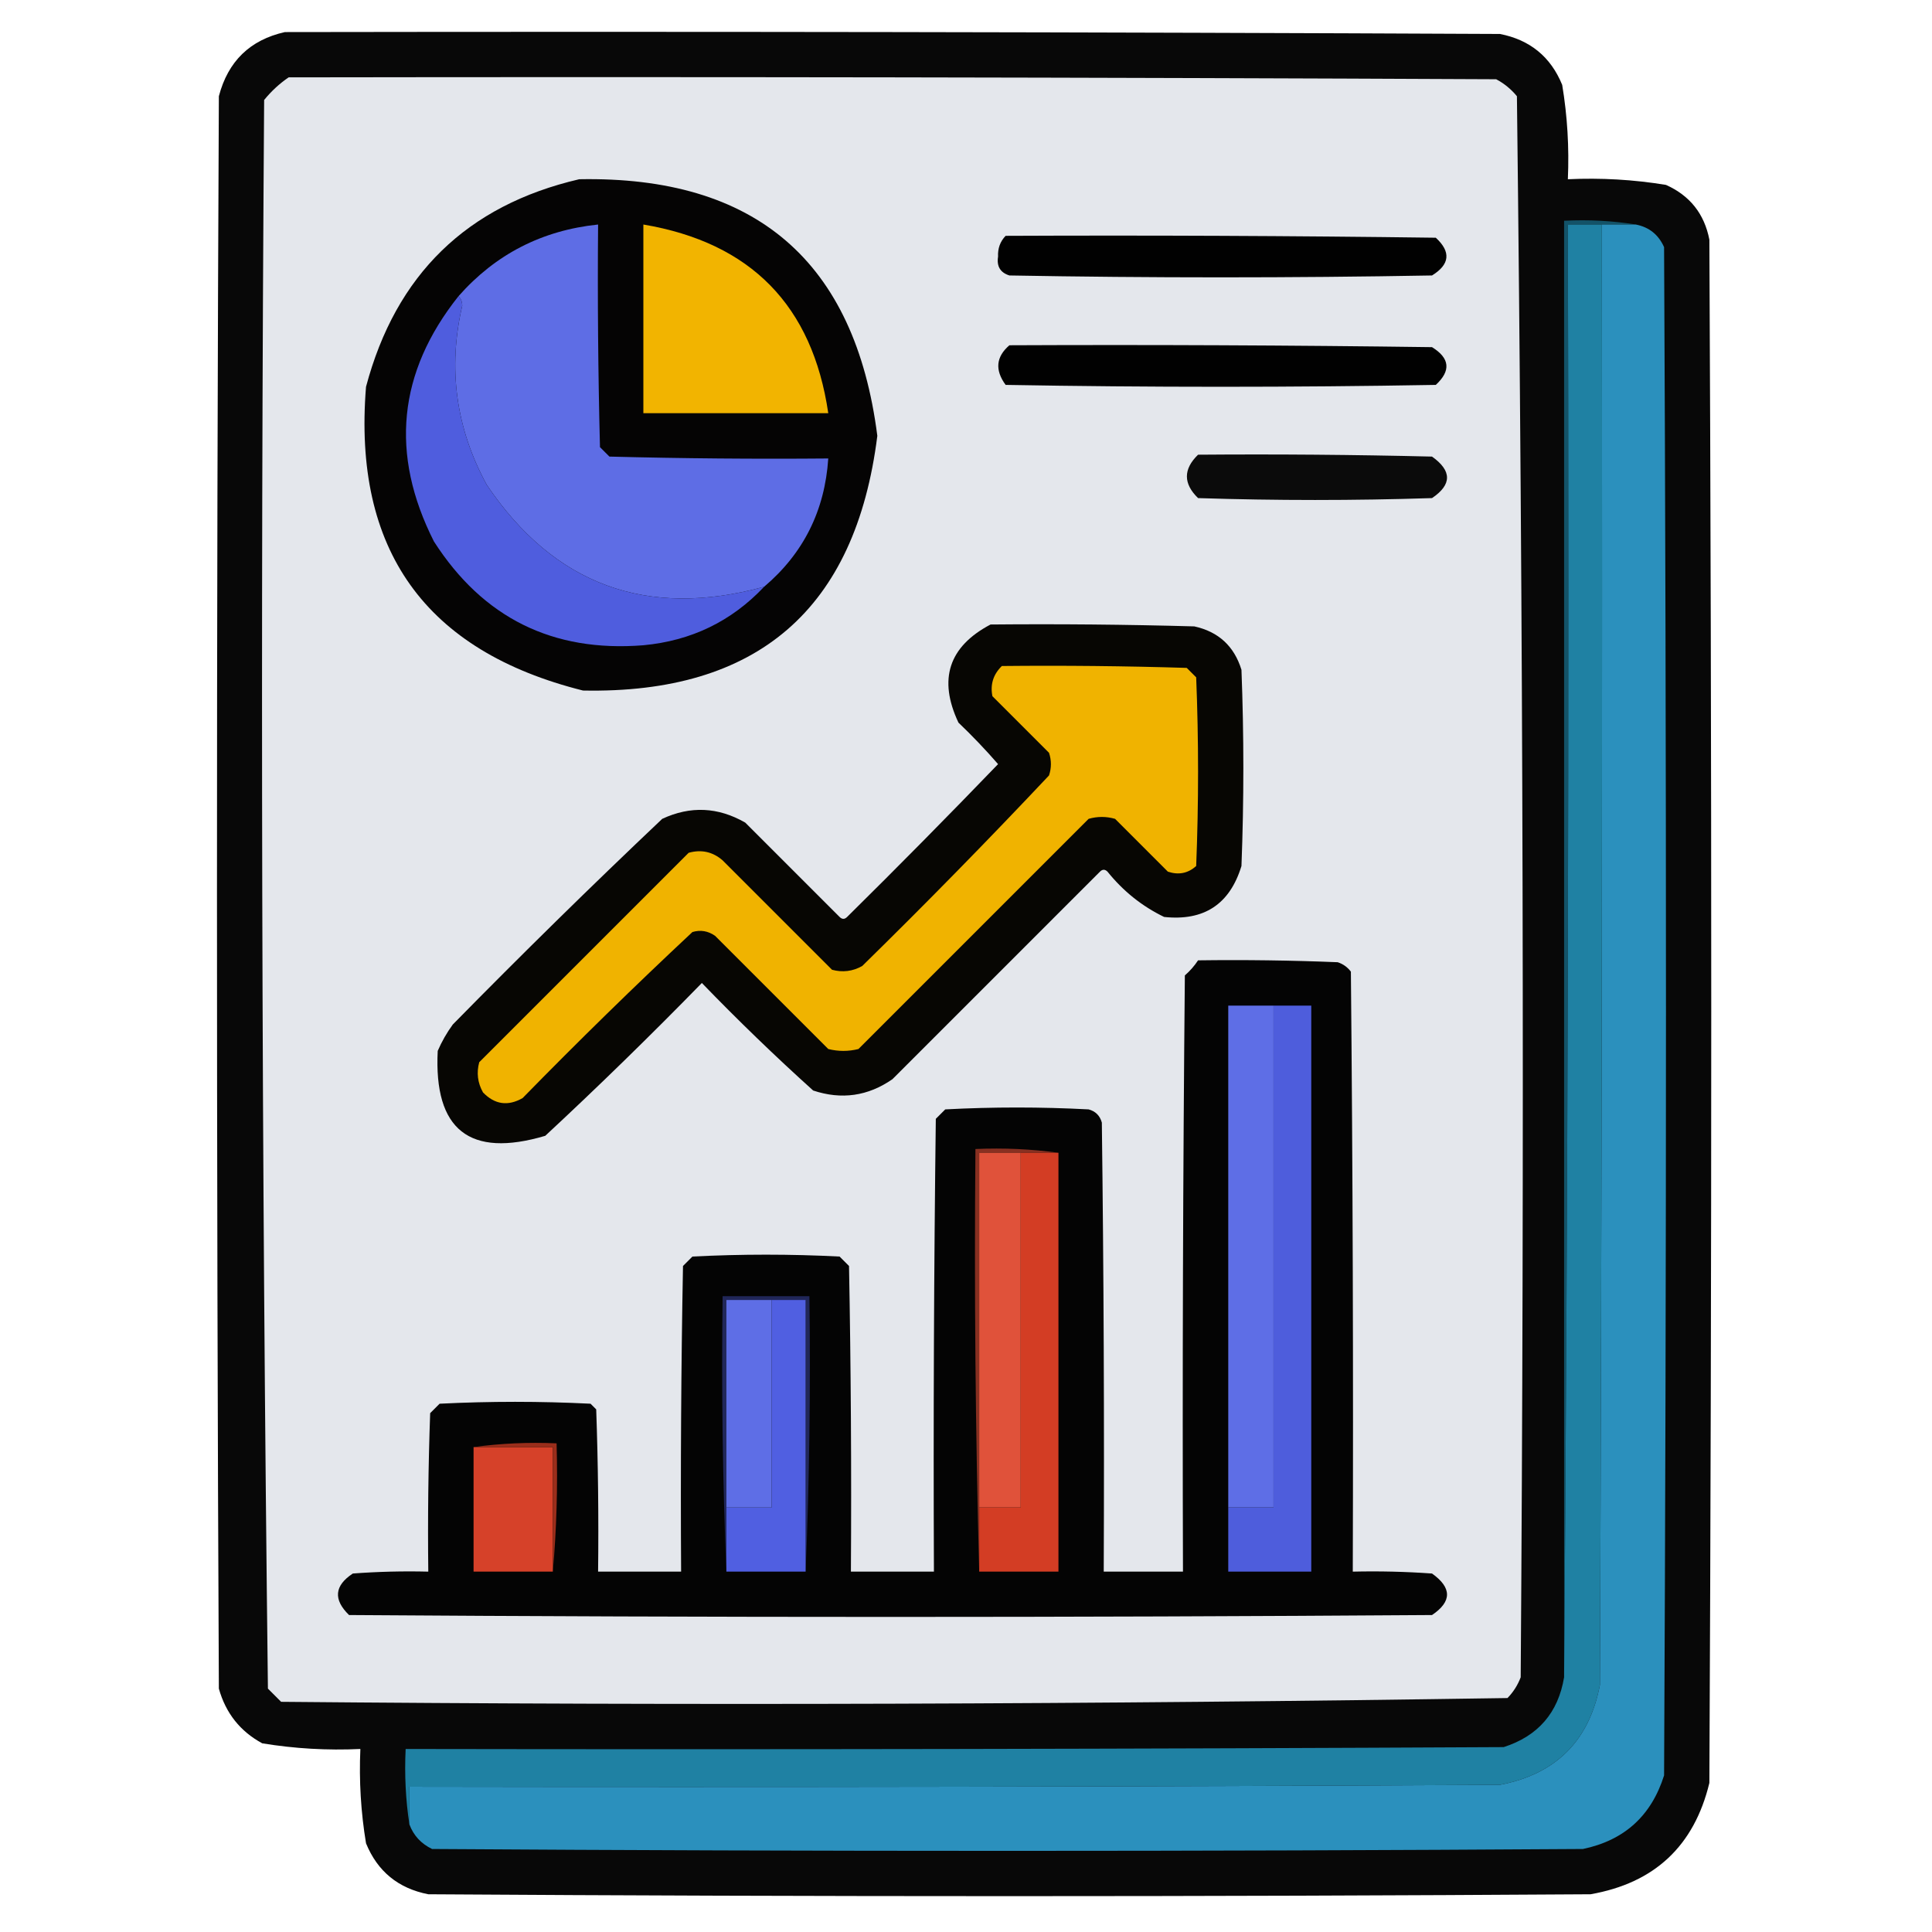 <?xml version="1.0" encoding="UTF-8"?>
<!DOCTYPE svg PUBLIC "-//W3C//DTD SVG 1.1//EN" "http://www.w3.org/Graphics/SVG/1.1/DTD/svg11.dtd">
<svg xmlns="http://www.w3.org/2000/svg" version="1.1" width="512px" height="512px" style="shape-rendering:geometricPrecision; text-rendering:geometricPrecision; image-rendering:optimizeQuality; fill-rule:evenodd; clip-rule:evenodd" xmlns:xlink="http://www.w3.org/1999/xlink">
<g><path style="opacity:0.968" fill="#010101" d="M 75.5,8.5 C 182.834,8.333 290.167,8.5 397.5,9C 405.452,10.553 410.952,15.053 414,22.5C 415.37,30.764 415.87,39.097 415.5,47.5C 424.25,47.09 432.916,47.59 441.5,49C 447.837,51.836 451.67,56.669 453,63.5C 453.667,199.833 453.667,336.167 453,472.5C 448.968,489.197 438.468,499.031 421.5,502C 318.833,502.667 216.167,502.667 113.5,502C 105.548,500.447 100.048,495.947 97,488.5C 95.63,480.236 95.13,471.903 95.5,463.5C 86.75,463.91 78.084,463.41 69.5,462C 63.656,458.837 59.823,454.004 58,447.5C 57.333,306.833 57.333,166.167 58,25.5C 60.423,16.243 66.256,10.576 75.5,8.5 Z"/></g>
<g><path style="opacity:1" fill="#e4e7ec" d="M 76.5,20.5 C 183.167,20.333 289.834,20.5 396.5,21C 398.624,22.122 400.457,23.622 402,25.5C 403.663,165.086 403.997,304.753 403,444.5C 402.208,446.587 401.041,448.421 399.5,450C 291.247,451.662 182.914,451.996 74.5,451C 73.333,449.833 72.167,448.667 71,447.5C 69.338,307.222 69.005,166.889 70,26.5C 71.914,24.143 74.081,22.143 76.5,20.5 Z"/></g>
<g><path style="opacity:1" fill="#050404" d="M 153.5,47.5 C 200.262,46.604 226.596,69.271 232.5,115.5C 226.749,161.418 200.749,183.918 154.5,183C 112.659,172.518 93.493,145.685 97,102.5C 104.905,72.759 123.739,54.426 153.5,47.5 Z"/></g>
<g><path style="opacity:1" fill="#135368" d="M 433.5,59.5 C 430.5,59.5 427.5,59.5 424.5,59.5C 421.5,59.5 418.5,59.5 415.5,59.5C 415.833,188.001 415.5,316.334 414.5,444.5C 414.5,315.833 414.5,187.167 414.5,58.5C 421.022,58.176 427.355,58.51 433.5,59.5 Z"/></g>
<g><path style="opacity:1" fill="#1f81a3" d="M 424.5,59.5 C 424.667,188.5 424.5,317.5 424,446.5C 421.18,461.32 412.346,470.154 397.5,473C 301.167,473.5 204.834,473.667 108.5,473.5C 108.5,476.833 108.5,480.167 108.5,483.5C 107.509,477.021 107.176,470.354 107.5,463.5C 204.501,463.667 301.501,463.5 398.5,463C 407.606,460.063 412.939,453.897 414.5,444.5C 415.5,316.334 415.833,188.001 415.5,59.5C 418.5,59.5 421.5,59.5 424.5,59.5 Z"/></g>
<g><path style="opacity:1" fill="#2b90bd" d="M 424.5,59.5 C 427.5,59.5 430.5,59.5 433.5,59.5C 437.02,60.183 439.52,62.183 441,65.5C 441.667,200.5 441.667,335.5 441,470.5C 437.624,481.211 430.457,487.711 419.5,490C 317.833,490.667 216.167,490.667 114.5,490C 111.591,488.594 109.591,486.428 108.5,483.5C 108.5,480.167 108.5,476.833 108.5,473.5C 204.834,473.667 301.167,473.5 397.5,473C 412.346,470.154 421.18,461.32 424,446.5C 424.5,317.5 424.667,188.5 424.5,59.5 Z"/></g>
<g><path style="opacity:1" fill="#5e6de5" d="M 202.5,155.5 C 171.402,164.019 146.902,155.019 129,128.5C 120.811,113.486 118.644,97.653 122.5,81C 122.472,79.93 122.139,79.097 121.5,78.5C 131.31,67.38 143.644,61.046 158.5,59.5C 158.333,79.169 158.5,98.836 159,118.5C 159.833,119.333 160.667,120.167 161.5,121C 180.83,121.5 200.164,121.667 219.5,121.5C 218.585,135.33 212.919,146.663 202.5,155.5 Z"/></g>
<g><path style="opacity:1" fill="#f2b400" d="M 170.5,59.5 C 198.982,64.315 215.316,80.982 219.5,109.5C 203.167,109.5 186.833,109.5 170.5,109.5C 170.5,92.833 170.5,76.167 170.5,59.5 Z"/></g>
<g><path style="opacity:1" fill="#010101" d="M 266.5,62.5 C 304.501,62.333 342.501,62.5 380.5,63C 384.566,66.745 384.233,70.078 379.5,73C 342.167,73.667 304.833,73.667 267.5,73C 265.09,72.242 264.09,70.575 264.5,68C 264.395,65.822 265.061,63.989 266.5,62.5 Z"/></g>
<g><path style="opacity:1" fill="#4f5dde" d="M 121.5,78.5 C 122.139,79.097 122.472,79.93 122.5,81C 118.644,97.653 120.811,113.486 129,128.5C 146.902,155.019 171.402,164.019 202.5,155.5C 193.867,164.649 183.2,169.815 170.5,171C 146.498,172.915 127.998,163.749 115,143.5C 103.285,120.342 105.452,98.675 121.5,78.5 Z"/></g>
<g><path style="opacity:1" fill="#010101" d="M 267.5,91.5 C 304.835,91.333 342.168,91.5 379.5,92C 384.233,94.922 384.566,98.255 380.5,102C 342.5,102.667 304.5,102.667 266.5,102C 263.615,98.056 263.948,94.556 267.5,91.5 Z"/></g>
<g><path style="opacity:1" fill="#0b0b0b" d="M 317.5,120.5 C 338.169,120.333 358.836,120.5 379.5,121C 384.796,124.766 384.796,128.433 379.5,132C 358.833,132.667 338.167,132.667 317.5,132C 313.555,128.169 313.555,124.336 317.5,120.5 Z"/></g>
<g><path style="opacity:1" fill="#070603" d="M 262.5,165.5 C 280.503,165.333 298.503,165.5 316.5,166C 322.9,167.399 327.066,171.233 329,177.5C 329.667,194.833 329.667,212.167 329,229.5C 325.908,239.632 319.075,244.132 308.5,243C 302.657,240.168 297.657,236.168 293.5,231C 292.833,230.333 292.167,230.333 291.5,231C 273.167,249.333 254.833,267.667 236.5,286C 230.02,290.498 223.02,291.498 215.5,289C 205.363,279.864 195.53,270.364 186,260.5C 172.471,274.363 158.638,287.863 144.5,301C 124.441,306.944 114.941,299.444 116,278.5C 117.08,276.004 118.414,273.67 120,271.5C 138.195,252.971 156.695,234.805 175.5,217C 182.967,213.526 190.301,213.859 197.5,218C 205.833,226.333 214.167,234.667 222.5,243C 223.167,243.667 223.833,243.667 224.5,243C 238.014,229.653 251.347,216.153 264.5,202.5C 261.182,198.682 257.682,195.015 254,191.5C 248.584,180.023 251.417,171.356 262.5,165.5 Z"/></g>
<g><path style="opacity:1" fill="#f0b300" d="M 265.5,176.5 C 281.837,176.333 298.17,176.5 314.5,177C 315.333,177.833 316.167,178.667 317,179.5C 317.667,196.167 317.667,212.833 317,229.5C 314.847,231.444 312.347,231.944 309.5,231C 304.833,226.333 300.167,221.667 295.5,217C 293.167,216.333 290.833,216.333 288.5,217C 268.167,237.333 247.833,257.667 227.5,278C 224.833,278.667 222.167,278.667 219.5,278C 209.5,268 199.5,258 189.5,248C 187.635,246.699 185.635,246.365 183.5,247C 168.195,261.304 153.195,275.971 138.5,291C 134.612,293.223 131.112,292.723 128,289.5C 126.578,286.97 126.245,284.303 127,281.5C 145.5,263 164,244.5 182.5,226C 185.88,225.062 188.88,225.729 191.5,228C 201.167,237.667 210.833,247.333 220.5,257C 223.303,257.755 225.97,257.422 228.5,256C 245.362,239.472 261.862,222.638 278,205.5C 278.667,203.5 278.667,201.5 278,199.5C 273,194.5 268,189.5 263,184.5C 262.388,181.389 263.221,178.723 265.5,176.5 Z"/></g>
<g><path style="opacity:1" fill="#040404" d="M 317.5,254.5 C 329.838,254.333 342.171,254.5 354.5,255C 355.931,255.465 357.097,256.299 358,257.5C 358.5,310.499 358.667,363.499 358.5,416.5C 365.508,416.334 372.508,416.5 379.5,417C 384.796,420.766 384.796,424.433 379.5,428C 283.833,428.667 188.167,428.667 92.5,428C 88.28,423.892 88.613,420.225 93.5,417C 100.158,416.5 106.825,416.334 113.5,416.5C 113.333,402.496 113.5,388.496 114,374.5C 114.833,373.667 115.667,372.833 116.5,372C 129.833,371.333 143.167,371.333 156.5,372C 157,372.5 157.5,373 158,373.5C 158.5,387.829 158.667,402.163 158.5,416.5C 165.833,416.5 173.167,416.5 180.5,416.5C 180.333,389.498 180.5,362.498 181,335.5C 181.833,334.667 182.667,333.833 183.5,333C 196.5,332.333 209.5,332.333 222.5,333C 223.333,333.833 224.167,334.667 225,335.5C 225.5,362.498 225.667,389.498 225.5,416.5C 232.833,416.5 240.167,416.5 247.5,416.5C 247.333,376.499 247.5,336.499 248,296.5C 248.833,295.667 249.667,294.833 250.5,294C 263.167,293.333 275.833,293.333 288.5,294C 290.333,294.5 291.5,295.667 292,297.5C 292.5,337.165 292.667,376.832 292.5,416.5C 299.5,416.5 306.5,416.5 313.5,416.5C 313.333,363.832 313.5,311.166 314,258.5C 315.376,257.295 316.542,255.962 317.5,254.5 Z"/></g>
<g><path style="opacity:1" fill="#5e6ee6" d="M 337.5,266.5 C 337.5,310.833 337.5,355.167 337.5,399.5C 333.5,399.5 329.5,399.5 325.5,399.5C 325.5,355.167 325.5,310.833 325.5,266.5C 329.5,266.5 333.5,266.5 337.5,266.5 Z"/></g>
<g><path style="opacity:1" fill="#4e5ddc" d="M 337.5,266.5 C 340.833,266.5 344.167,266.5 347.5,266.5C 347.5,316.5 347.5,366.5 347.5,416.5C 340.167,416.5 332.833,416.5 325.5,416.5C 325.5,410.833 325.5,405.167 325.5,399.5C 329.5,399.5 333.5,399.5 337.5,399.5C 337.5,355.167 337.5,310.833 337.5,266.5 Z"/></g>
<g><path style="opacity:1" fill="#883021" d="M 280.5,305.5 C 277.167,305.5 273.833,305.5 270.5,305.5C 266.833,305.5 263.167,305.5 259.5,305.5C 259.5,336.833 259.5,368.167 259.5,399.5C 259.5,405.167 259.5,410.833 259.5,416.5C 258.502,379.337 258.168,342.004 258.5,304.5C 266.019,304.175 273.352,304.508 280.5,305.5 Z"/></g>
<g><path style="opacity:1" fill="#e0523a" d="M 270.5,305.5 C 270.5,336.833 270.5,368.167 270.5,399.5C 266.833,399.5 263.167,399.5 259.5,399.5C 259.5,368.167 259.5,336.833 259.5,305.5C 263.167,305.5 266.833,305.5 270.5,305.5 Z"/></g>
<g><path style="opacity:1" fill="#d33d24" d="M 270.5,305.5 C 273.833,305.5 277.167,305.5 280.5,305.5C 280.5,342.5 280.5,379.5 280.5,416.5C 273.5,416.5 266.5,416.5 259.5,416.5C 259.5,410.833 259.5,405.167 259.5,399.5C 263.167,399.5 266.833,399.5 270.5,399.5C 270.5,368.167 270.5,336.833 270.5,305.5 Z"/></g>
<g><path style="opacity:1" fill="#212759" d="M 213.5,416.5 C 213.5,392.5 213.5,368.5 213.5,344.5C 210.5,344.5 207.5,344.5 204.5,344.5C 200.5,344.5 196.5,344.5 192.5,344.5C 192.5,362.833 192.5,381.167 192.5,399.5C 192.5,405.167 192.5,410.833 192.5,416.5C 191.502,392.339 191.169,368.006 191.5,343.5C 199.167,343.5 206.833,343.5 214.5,343.5C 214.831,368.006 214.498,392.339 213.5,416.5 Z"/></g>
<g><path style="opacity:1" fill="#505fe1" d="M 204.5,344.5 C 207.5,344.5 210.5,344.5 213.5,344.5C 213.5,368.5 213.5,392.5 213.5,416.5C 206.5,416.5 199.5,416.5 192.5,416.5C 192.5,410.833 192.5,405.167 192.5,399.5C 196.5,399.5 200.5,399.5 204.5,399.5C 204.5,381.167 204.5,362.833 204.5,344.5 Z"/></g>
<g><path style="opacity:1" fill="#5e6ee6" d="M 204.5,344.5 C 204.5,362.833 204.5,381.167 204.5,399.5C 200.5,399.5 196.5,399.5 192.5,399.5C 192.5,381.167 192.5,362.833 192.5,344.5C 196.5,344.5 200.5,344.5 204.5,344.5 Z"/></g>
<g><path style="opacity:1" fill="#d64129" d="M 125.5,383.5 C 132.5,383.5 139.5,383.5 146.5,383.5C 146.5,394.5 146.5,405.5 146.5,416.5C 139.5,416.5 132.5,416.5 125.5,416.5C 125.5,405.5 125.5,394.5 125.5,383.5 Z"/></g>
<g><path style="opacity:1" fill="#9a2e1b" d="M 125.5,383.5 C 132.648,382.508 139.981,382.175 147.5,382.5C 147.828,394.012 147.495,405.346 146.5,416.5C 146.5,405.5 146.5,394.5 146.5,383.5C 139.5,383.5 132.5,383.5 125.5,383.5 Z"/></g>
</svg>
